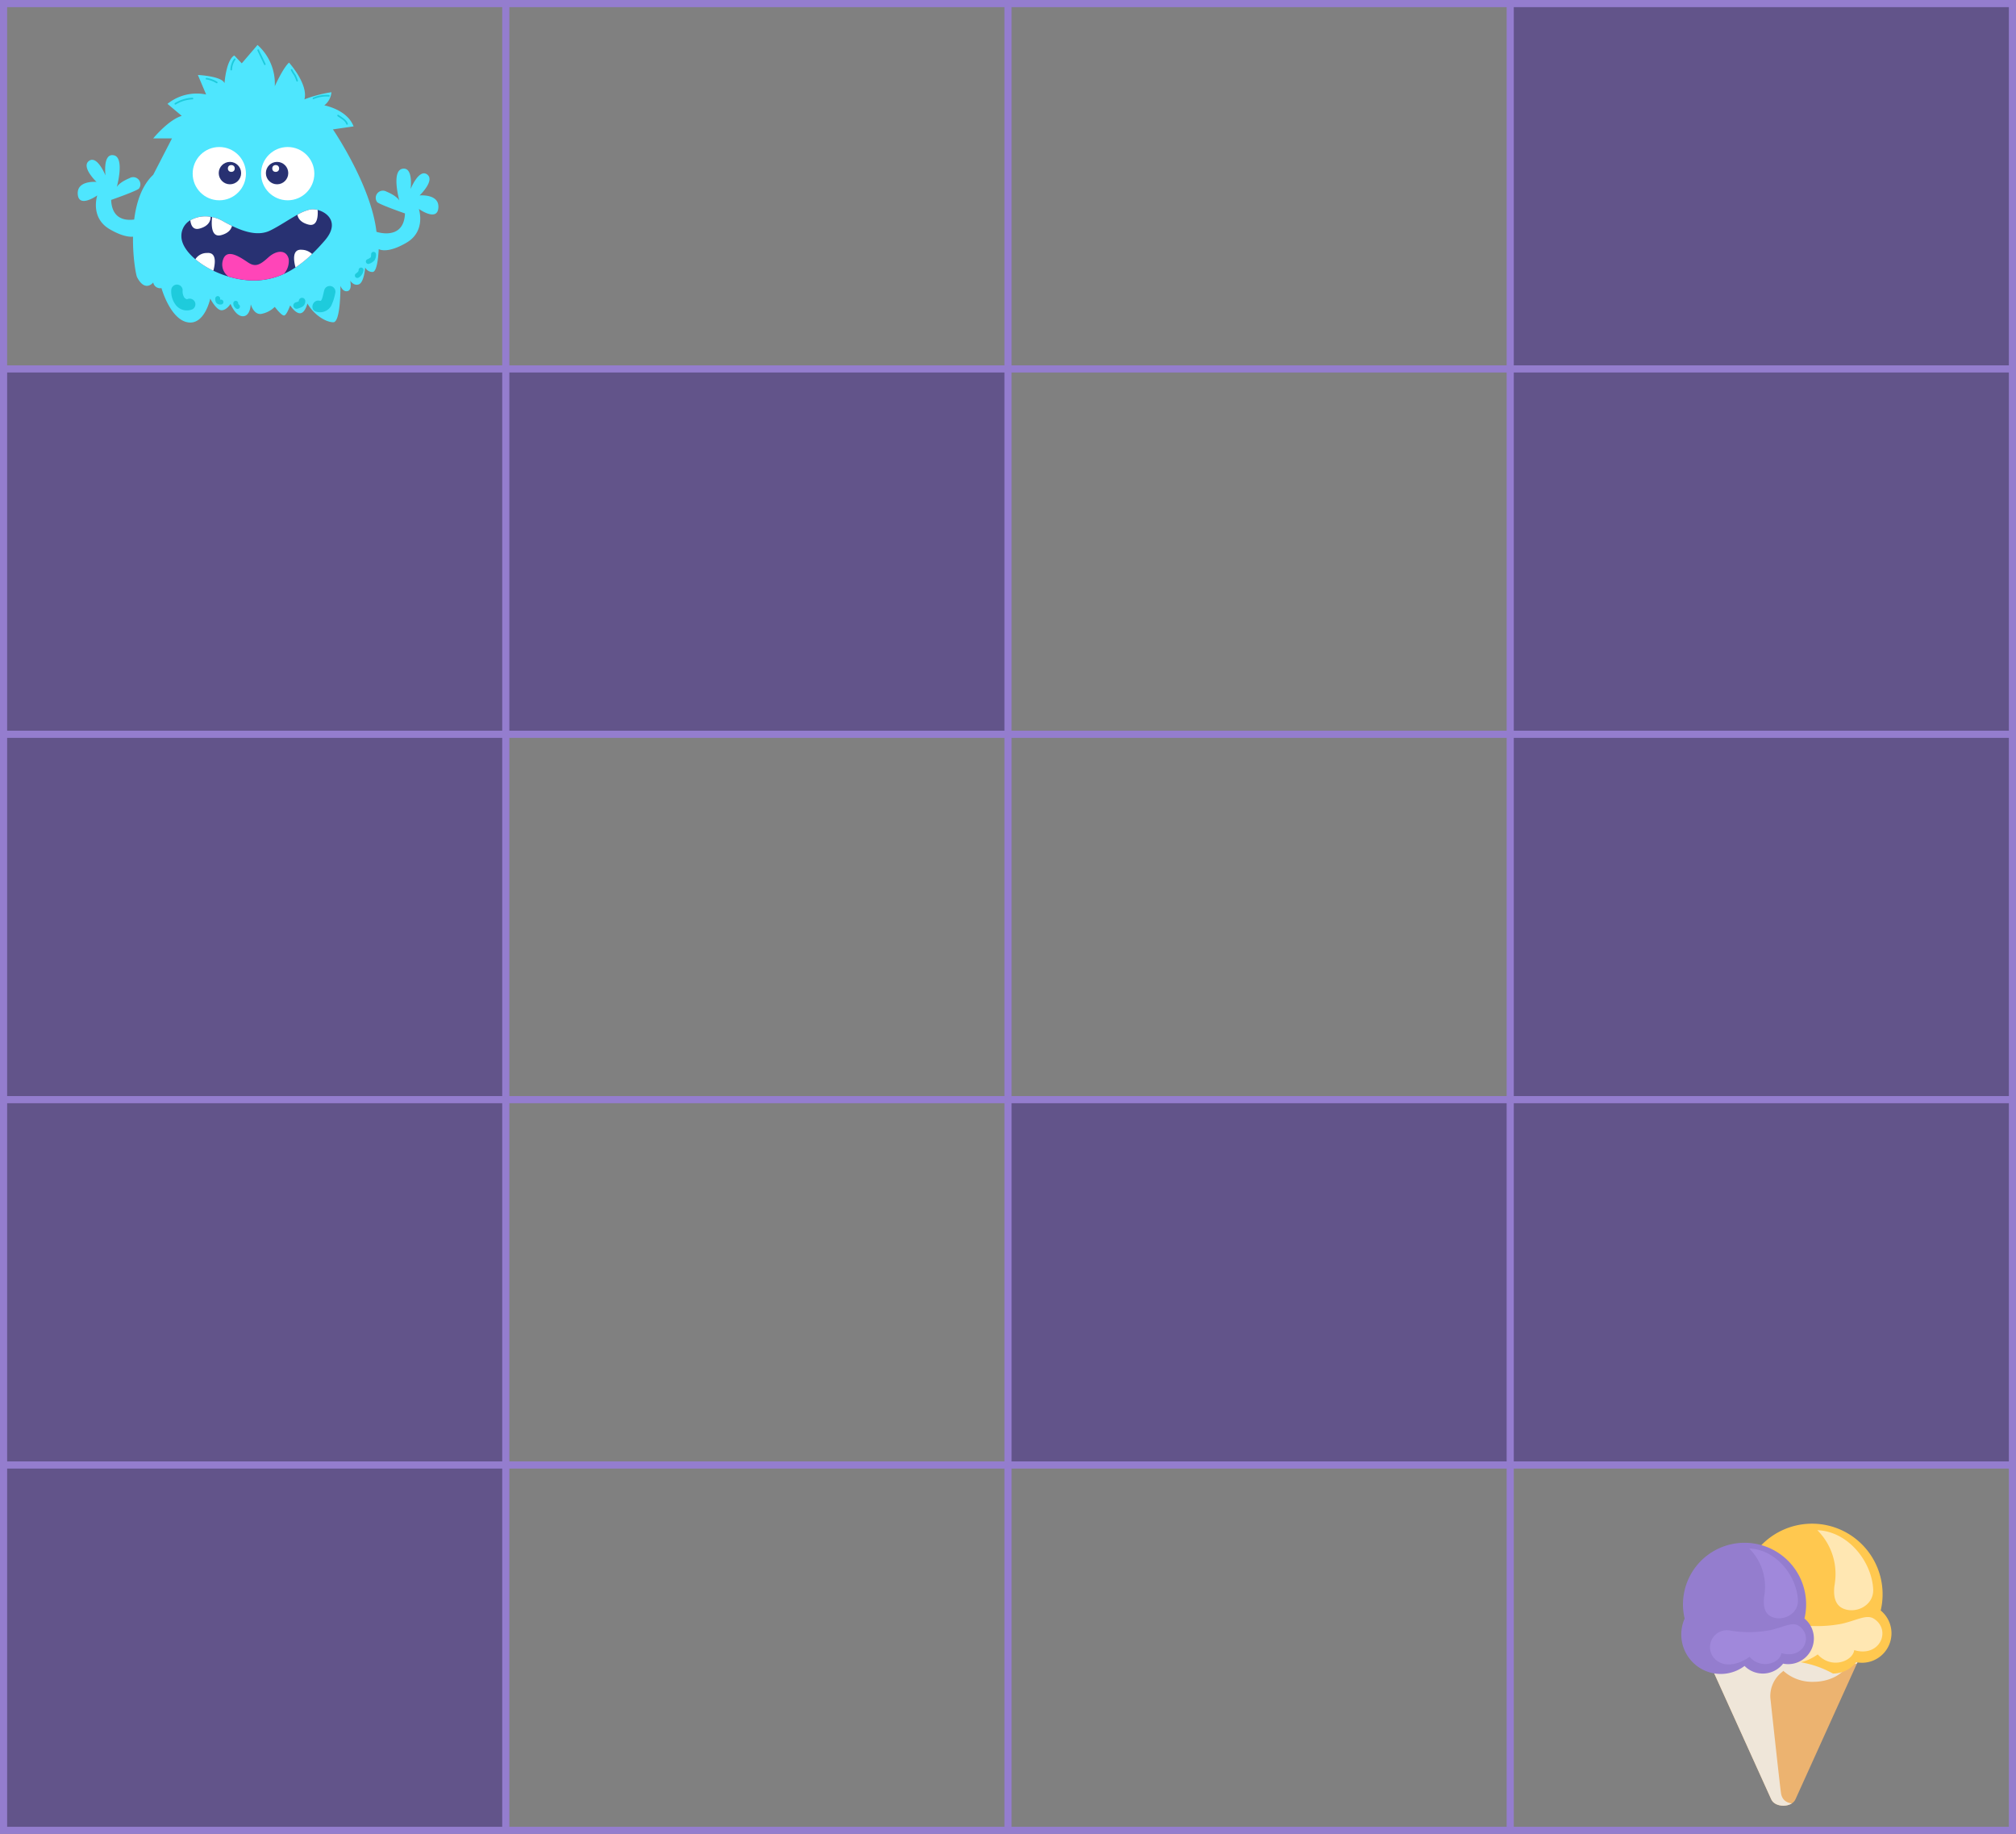 <svg xmlns="http://www.w3.org/2000/svg" xmlns:xlink="http://www.w3.org/1999/xlink" width="436.546" height="397.063" viewBox="0 0 436.546 397.063"><rect x="0" y="0" width="436.546" height="397.063" fill="#808080" stroke="none"/><defs><style>.a{fill:#ecb370;}.b{fill:#62548a;}.c{fill:none;stroke:#947dce;stroke-miterlimit:10;stroke-width:1.546px;}.d{fill:#f27480;}.e{clip-path:url(#a);}.f{fill:#efe6d9;mix-blend-mode:multiply;isolation:isolate;}.g{fill:#ffc84f;}.h{fill:#ffe7b2;}.i{fill:#947dce;}.j{fill:#a088db;}.k{fill:#4ee6fe;}.l{fill:#283172;}.m{fill:#ff45b8;}.n{fill:#fff;}.o{fill:#1ecbdc;}</style><clipPath id="a"><path class="a" d="M902.715,626.563,887.781,593.58h35.1L907.95,626.563C907.122,628.394,903.543,628.394,902.715,626.563Z" transform="translate(-887.781 -593.58)"/></clipPath></defs><g transform="translate(-564.821 -281.141)"><g transform="translate(565.594 281.915)"><rect class="b" width="108.75" height="316.413" transform="translate(326.25)"/><rect class="b" width="108.75" height="316.413" transform="translate(0 79.103)"/><rect class="b" width="108.75" height="79.103" transform="translate(108.75 79.103)"/><rect class="b" width="108.75" height="79.103" transform="translate(216.859 237.31)"/><rect class="c" width="435" height="395.517"/><line class="c" x2="435" transform="translate(0 316.413)"/><line class="c" x2="435" transform="translate(0 237.31)"/><line class="c" x2="435" transform="translate(0 158.207)"/><line class="c" x2="435" transform="translate(0 79.103)"/><line class="c" y2="395.517" transform="translate(326.25)"/><line class="c" y2="395.517" transform="translate(217.5)"/><line class="c" y2="395.517" transform="translate(108.75)"/></g><g transform="translate(927.579 611.036)"><path class="d" d="M899,599.3" transform="translate(-880.334 -566.061)"/><g transform="translate(5.857 26.708)"><path class="a" d="M902.715,626.563,887.781,593.58h35.1L907.95,626.563C907.122,628.394,903.543,628.394,902.715,626.563Z" transform="translate(-887.781 -593.58)"/><g class="e"><path class="f" d="M925.194,589.146a5.235,5.235,0,0,0,1.828-3.836c0-3.441-3.853-6.23-8.606-6.23-.122,0-.243,0-.364.007,1.077-1.971.15-4.446-3.977-7.116a21.71,21.71,0,0,0-8.671-3.111c.6,1.18.825,2.739-4.6,3.753-4.523.846-7.3,3.79-5.306,6.472-.084,0-.168,0-.252,0-4.753,0-8.606,2.789-8.606,6.23a4.946,4.946,0,0,0,1.12,3.067l-10.025,3.19s-.462,18.629-.535,19.059,28.156,37.464,28.156,37.464l4.789-17.22s-3.4.781-3.827-2.2c-.236-1.667-1.356-11.89-2.3-20.583a6.605,6.605,0,0,1,2.554-5.61c.089-.079.175-.158.258-.24a9.339,9.339,0,0,0,6.492,2.371c3.45,0,6.392-1.568,7.549-3.772,4.706-.09,8.483-2.877,8.483-6.306C929.355,592.25,927.69,590.256,925.194,589.146Z" transform="translate(-889.28 -597.083)"/></g></g><g transform="translate(12.419)"><path class="g" d="M925.6,588.984a15.28,15.28,0,1,0-29.739,0,6.382,6.382,0,0,0,4.049,11.316,6.437,6.437,0,0,0,1.258-.125,21.787,21.787,0,0,1,14.092,2.462,6.368,6.368,0,0,0,5.034-2.462,6.385,6.385,0,0,0,7.64-6.258A6.368,6.368,0,0,0,925.6,588.984Z" transform="translate(-893.529 -570.187)"/><g transform="translate(8.577 1.412)"><path class="h" d="M913.456,582.389h0l-.008.054c-.029.279-.063.562-.108.85-.013.081-.029.161-.043.241-.176,1.581-.159,4.026,1.991,4.895,2.8,1.129,6.592-.773,6.407-4.252-.327-5.971-5.408-12.5-12.091-12.751A13.364,13.364,0,0,1,913.456,582.389Z" transform="translate(-899.828 -571.424)"/><path class="h" d="M923.075,588.26c-1.581-1.021-3.639.324-7,1.093a28.458,28.458,0,0,1-10.351.049c-3.72-.275-5.985,3.833-3.882,6.582s5.823,2.264,9.057,0c2.911,3.234,7.541,1.556,7.905-.931C924.366,596.72,926.9,590.727,923.075,588.26Z" transform="translate(-901.041 -569.091)"/></g></g><g transform="translate(0 4.137)"><path class="i" d="M910.634,590.212a13.332,13.332,0,1,0-25.947,0,8.545,8.545,0,0,0,12.974,10.265,5.565,5.565,0,0,0,8.344-.5,5.568,5.568,0,0,0,4.63-9.764Z" transform="translate(-882.651 -573.811)"/><g transform="translate(7.483 1.231)"><path class="j" d="M900.037,584.456h0l-.007.047c-.025.243-.055.49-.095.742-.011.071-.025.139-.038.209-.153,1.38-.139,3.513,1.737,4.271,2.44.985,5.753-.674,5.591-3.709-.285-5.21-4.719-10.91-10.549-11.126A11.66,11.66,0,0,1,900.037,584.456Z" transform="translate(-888.146 -574.889)"/><path class="j" d="M908.43,589.579c-1.38-.891-3.175.283-6.1.953a24.808,24.808,0,0,1-9.032.042,3.663,3.663,0,0,0-3.386,5.744c1.835,2.4,5.081,1.975,7.9,0,2.54,2.822,6.58,1.358,6.9-.812C909.557,596.961,911.764,591.731,908.43,589.579Z" transform="translate(-889.205 -572.853)"/></g></g></g><g transform="translate(581.648 290.873)"><path class="k" d="M594.523,317.871l4.062-7.88h-4.062s3.249-3.981,6.174-4.875l-3.087-2.6a10.124,10.124,0,0,1,8.368-2.031l-1.787-4.224s5.2.243,5.768,1.787c0,0,.325-4.955,2.112-6.011l1.625,1.706,3.412-3.981a11.219,11.219,0,0,1,3.737,8.937s1.788-3.981,3.088-5.118c0,0,4.224,4.712,3.33,7.961a27.712,27.712,0,0,1,5.85-1.544,4.041,4.041,0,0,1-1.544,2.844s4.955.893,6.337,4.55l-4.469.65s8.286,12.105,9.425,22.179c0,0,5.93,2.031,6.174-3.98,0,0-5.363-1.869-6.012-2.437a1.553,1.553,0,0,1,2.031-2.275c2.357.975,2.762,1.939,2.762,1.939s-1.787-6.406.651-6.894,1.787,4.386,1.787,4.386,1.788-4.467,3.575-3.168-1.625,4.55-1.625,4.55,4.305-.406,4.062,2.681-4.224.244-4.224.244,1.625,4.793-2.682,7.311-6.011,1.381-6.011,1.381-.163,4.874-1.3,4.956a1.737,1.737,0,0,1-1.625-.975s-.244,3.249-1.382,3.656-1.868-.813-1.868-.813.486,2.031-.57,2.275-1.543-1.138-1.543-1.138.082,7.881-1.544,7.881-4.224-1.625-5.606-4.062c0,0-.488,2.031-1.544,2.112s-2.193-1.706-2.193-1.706-.731,2.112-1.3,2.193-2.031-1.869-2.031-1.869a5.6,5.6,0,0,1-3.05,1.544c-1.581.082-2.15-2.112-2.15-2.112s-.081,2.6-1.706,2.6-2.681-2.681-2.681-2.681-.813,1.382-1.95,1.382-2.438-2.519-2.438-2.519-1.218,5.849-4.956,5.118-5.606-7.394-5.606-7.394a1.519,1.519,0,0,1-1.787-1.218s-1.732,2.239-3.494-1.137C590.539,339.111,588.023,323.964,594.523,317.871Z" transform="translate(-578.169 -289.761)"/><path class="k" d="M583.727,316.454s-3.411-3.249-1.625-4.55,3.575,3.169,3.575,3.169-.65-4.875,1.788-4.388.65,6.894.65,6.894.406-.962,2.762-1.937a1.553,1.553,0,0,1,2.032,2.274c-.651.569-6.012,2.438-6.012,2.438.216,5.335,4.907,4.337,5.962,4.044a13.819,13.819,0,0,0-.405,2.745c-.015.333-.009.663.008.992-.458.2-2.24.691-5.89-1.444-4.305-2.519-2.681-7.312-2.681-7.312s-3.981,2.844-4.225-.243S583.727,316.454,583.727,316.454Z" transform="translate(-579.655 -286.801)"/><g transform="translate(22.455 35.578)"><path class="l" d="M630.357,327.7c-.867,1-1.774,1.987-2.739,2.911a25.136,25.136,0,0,1-3.592,2.912,17.856,17.856,0,0,1-2.516,1.4,15.612,15.612,0,0,1-7.362,1.391,19.565,19.565,0,0,1-4.616-.816,21.939,21.939,0,0,1-3.288-1.272,18.572,18.572,0,0,1-3.9-2.486c-1.855-1.563-3.024-3.33-3.024-4.974a3.9,3.9,0,0,1,1.933-3.467,6.66,6.66,0,0,1,4.39-.747c.11.018.221.039.331.06a7.5,7.5,0,0,1,2.242.823c.683.387,1.37.757,2.056,1.085,2.915,1.416,5.823,2.18,8.22,1.028,1.908-.915,4.055-2.4,5.949-3.442a9.492,9.492,0,0,1,2.823-1.149,3.879,3.879,0,0,1,1.564.113C631.11,321.66,633.581,323.987,630.357,327.7Z" transform="translate(-599.323 -320.923)"/><path class="m" d="M620.413,333.783a15.611,15.611,0,0,1-7.362,1.391,19.564,19.564,0,0,1-4.616-.816,3.191,3.191,0,0,1-1.151-3.774c.894-2.44,3.859-.285,5.4.728s2.521.571,4.347-1.095,3.94-1.707,4.43.324A4.177,4.177,0,0,1,620.413,333.783Z" transform="translate(-598.227 -319.78)"/><path class="n" d="M609.46,324.313c-.155.672-.686,1.56-2.342,2-2.274.609-2.122-2.553-1.957-3.911a7.5,7.5,0,0,1,2.242.823C608.087,323.615,608.774,323.985,609.46,324.313Z" transform="translate(-598.508 -320.713)"/><path class="n" d="M623.689,324.23c-1.756-.468-2.246-1.436-2.362-2.122a9.492,9.492,0,0,1,2.823-1.149,3.879,3.879,0,0,1,1.564.113C625.8,322.58,625.612,324.744,623.689,324.23Z" transform="translate(-596.205 -320.923)"/><path class="n" d="M624.59,329.526A25.141,25.141,0,0,1,621,332.438c-.384-1.441-.788-4.031,1.367-3.834A3.3,3.3,0,0,1,624.59,329.526Z" transform="translate(-596.295 -319.836)"/><path class="n" d="M605.869,333.055a18.573,18.573,0,0,1-3.9-2.485,2.925,2.925,0,0,1,2.535-1.355C606.668,329.017,606.256,331.619,605.869,333.055Z" transform="translate(-598.948 -319.75)"/><path class="n" d="M605.406,322.363c.017.627-.218,1.968-2.391,2.549-1.376.37-1.866-.645-2-1.8A6.661,6.661,0,0,1,605.406,322.363Z" transform="translate(-599.083 -320.732)"/></g><g transform="translate(24.893 22.098)"><circle class="n" cx="5.768" cy="5.768" r="5.768"/><circle class="l" cx="2.424" cy="2.424" r="2.424" transform="translate(5.646 3.223)"/><circle class="n" cx="0.745" cy="0.745" r="0.745" transform="translate(7.623 3.9)"/></g><g transform="translate(39.703 22.098)"><circle class="n" cx="5.768" cy="5.768" r="5.768"/><circle class="l" cx="2.424" cy="2.424" r="2.424" transform="translate(1.043 3.223)"/><circle class="n" cx="0.745" cy="0.745" r="0.745" transform="translate(2.424 3.9)"/></g><g transform="translate(20.26 51.873)"><path class="o" d="M597.4,336.387a4.756,4.756,0,0,0,1.13,3.422,3.045,3.045,0,0,0,3.486.73,1.239,1.239,0,0,0,.442-1.686,1.264,1.264,0,0,0-1.685-.442c.275-.118.058.009-.032-.041-.043-.024-.13-.051-.183-.079a1.06,1.06,0,0,1-.408-.4,2.635,2.635,0,0,1-.286-1.5,1.233,1.233,0,0,0-2.464,0Z" transform="translate(-597.401 -335.196)"/></g><g transform="translate(50.828 52.193)"><path class="o" d="M626.744,336.345c-.183.638-.274,1.307-.51,1.931-.031.081-.03.082,0,0-.034.075-.071.15-.112.221a1.977,1.977,0,0,1-.128.2c.073-.1.062-.094-.033.011q.158-.11-.024,0,.18-.069-.034,0c.177-.023-.152-.029-.193-.038-1.546-.34-2.206,2.036-.655,2.376a2.772,2.772,0,0,0,3.165-1.258,11.156,11.156,0,0,0,.9-2.8,1.233,1.233,0,0,0-2.376-.654Z" transform="translate(-624.174 -335.476)"/></g><g transform="translate(46.677 54.742)"><path class="o" d="M621.731,338.413a.906.906,0,0,1,0,.127c.013-.093.01-.1-.008-.024l.032-.075c-.041.065-.032.058.027-.022-.054.053-.123.075,0,.017a.981.981,0,0,0-.155.088c-.046.022-.031.015.048-.019-.033.014-.067.026-.1.038-.051.018-.1.035-.155.051-.119.038-.239.074-.356.115a.724.724,0,0,0-.492.867.712.712,0,0,0,.867.492,5.039,5.039,0,0,0,1.035-.4,1.413,1.413,0,0,0,.672-1.252.7.7,0,1,0-1.408,0Z" transform="translate(-620.539 -337.709)"/></g><g transform="translate(29.788 54.377)"><path class="o" d="M605.751,337.918a1.3,1.3,0,0,0,.266.986,1.18,1.18,0,0,0,.966.3.528.528,0,1,0,0-1.056,1.655,1.655,0,0,1-.185.006l-.08-.006c.079.011.09.013.034,0s-.124-.058.011.011c-.075-.039.084.1,0,0,.052.073.065.086.036.039.032.083.039.1.019.046a.863.863,0,0,0-.022-.095c.036.151,0-.006,0-.049,0-.061,0-.121.006-.18a.531.531,0,0,0-.527-.529.541.541,0,0,0-.529.529Z" transform="translate(-605.746 -337.389)"/></g><g transform="translate(33.692 55.406)"><path class="o" d="M609.166,338.819a1.353,1.353,0,0,0,.533,1.078.544.544,0,0,0,.747,0,.531.531,0,0,0,0-.747,1.408,1.408,0,0,1-.116-.1c-.024-.024-.048-.049-.071-.075.024.032.026.033.006,0s-.027-.045-.039-.067c.015.04.017.042.006.007a.409.409,0,0,1-.019-.075c.01.052.014.044.01-.022a.528.528,0,0,0-1.056,0Z" transform="translate(-609.166 -338.291)"/></g><g transform="translate(60.015 48.221)"><path class="o" d="M633.034,332.507a.488.488,0,0,1-.134.369,2.683,2.683,0,0,1-.418.367.546.546,0,0,0-.19.723.533.533,0,0,0,.723.19,2.071,2.071,0,0,0,1.074-1.648.528.528,0,0,0-1.056,0Z" transform="translate(-632.222 -331.997)"/></g><g transform="translate(62.402 44.809)"><path class="o" d="M635.446,329.518a2.471,2.471,0,0,1-.03.468c0,.021-.065.217-.035.136-.031.082-.041.072-.044.077a2.758,2.758,0,0,1-.766.434.533.533,0,0,0-.19.723.54.54,0,0,0,.723.19,2.712,2.712,0,0,0,1.069-.709,2.119,2.119,0,0,0,.33-1.318.528.528,0,0,0-1.056,0Z" transform="translate(-634.312 -329.008)"/></g><g transform="translate(38.896 0.944)"><path class="o" d="M613.743,290.855c.494,1.021.987,2.03,1.462,3.06.095.205.4.027.3-.177-.474-1.031-.968-2.04-1.462-3.061-.1-.2-.4-.025-.3.178Z" transform="translate(-613.724 -290.587)"/></g><g transform="translate(33.067 2.928)"><path class="o" d="M609.4,292.408a4.287,4.287,0,0,0-.782,2.337c.008.225.36.226.352,0a3.961,3.961,0,0,1,.735-2.159c.12-.193-.185-.37-.3-.178Z" transform="translate(-608.619 -292.326)"/></g><g transform="translate(27.709 7.126)"><path class="o" d="M604.053,296.343a5.866,5.866,0,0,1,2.206.822.176.176,0,0,0,.177-.3,6.111,6.111,0,0,0-2.289-.857c-.222-.031-.317.308-.094.339Z" transform="translate(-603.925 -296.002)"/></g><g transform="translate(20.97 11.427)"><path class="o" d="M598.281,301.235a7.7,7.7,0,0,1,3.621-1.113.176.176,0,0,0,0-.352,7.845,7.845,0,0,0-3.8,1.161c-.189.123-.014.428.177.3Z" transform="translate(-598.023 -299.77)"/></g><g transform="translate(46.143 5.236)"><path class="o" d="M620.084,294.559a6.055,6.055,0,0,0,.652,1.094,8.115,8.115,0,0,1,.558,1.3c.089.208.393.029.3-.177a10.1,10.1,0,0,0-.476-1.179,8.039,8.039,0,0,1-.7-1.135c-.082-.209-.422-.118-.34.094Z" transform="translate(-620.071 -294.348)"/></g><g transform="translate(50.874 10.802)"><path class="o" d="M627.736,299.252a7.039,7.039,0,0,0-3.4.574c-.207.084-.116.426.094.34a6.821,6.821,0,0,1,3.311-.563c.226.023.224-.33,0-.352Z" transform="translate(-624.215 -299.222)"/></g><g transform="translate(56.207 15.101)"><path class="o" d="M628.963,303.325c.631.458,1.619.918,1.869,1.709.068.215.409.123.34-.094-.287-.9-1.313-1.4-2.031-1.919-.184-.134-.359.171-.178.3Z" transform="translate(-628.886 -302.988)"/></g></g></g></svg>